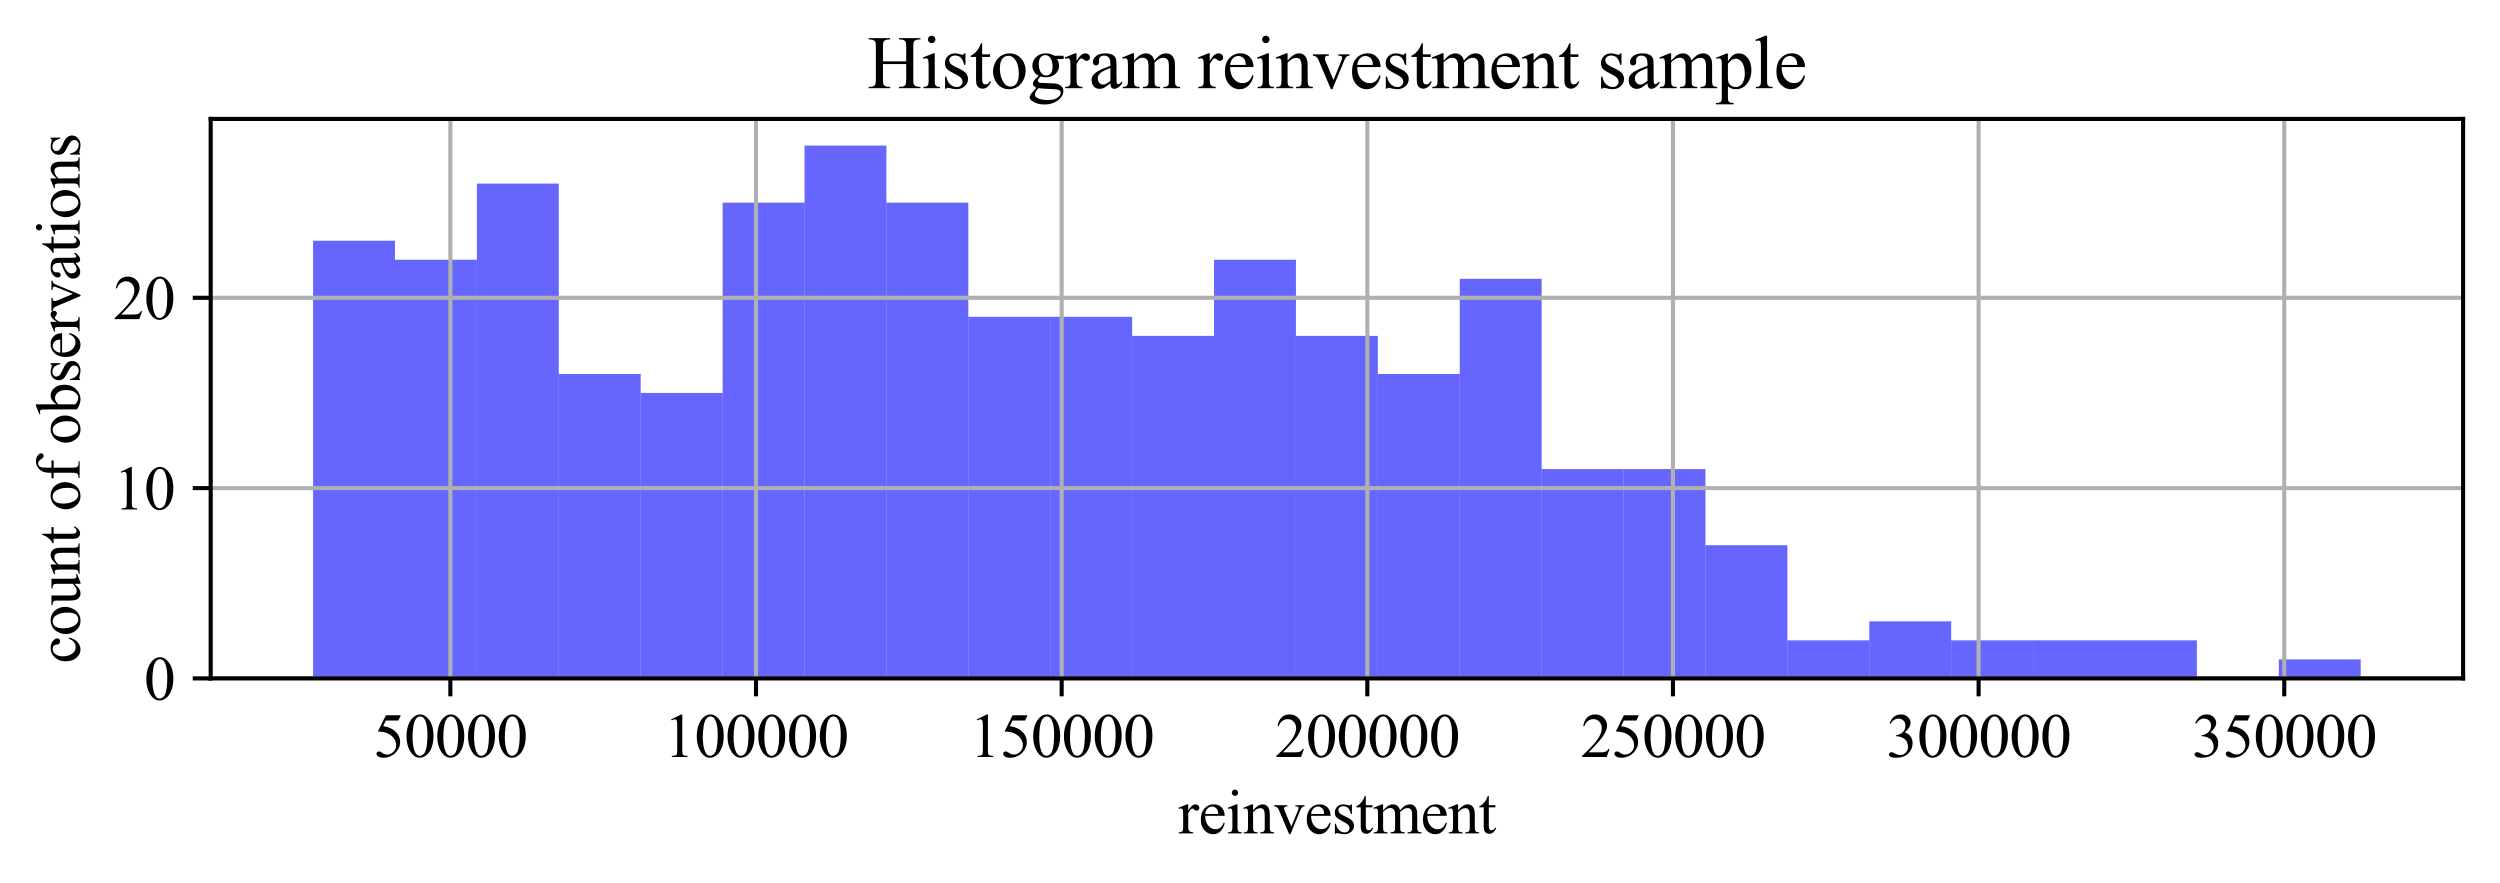 <?xml version="1.0" encoding="utf-8" standalone="no"?>
<!DOCTYPE svg PUBLIC "-//W3C//DTD SVG 1.1//EN"
  "http://www.w3.org/Graphics/SVG/1.1/DTD/svg11.dtd">
<svg xmlns:xlink="http://www.w3.org/1999/xlink" width="487.669pt" height="172.332pt" viewBox="0 0 487.669 172.332" xmlns="http://www.w3.org/2000/svg" version="1.1">
 <defs>
  <style type="text/css">*{stroke-linejoin: round; stroke-linecap: butt}</style>
 </defs>
 <g id="figure_1">
  <g id="patch_1">
   <path d="M 0 172.332 
L 487.669 172.332 
L 487.669 0 
L 0 0 
z
" style="fill: #ffffff"/>
  </g>
  <g id="axes_1">
   <g id="patch_2">
    <path d="M 41.099 132.333 
L 480.469 132.333 
L 480.469 23.199 
L 41.099 23.199 
z
" style="fill: #ffffff"/>
   </g>
   <g id="patch_3">
    <path d="M 61.071 132.333 
L 77.048 132.333 
L 77.048 46.956 
L 61.071 46.956 
z
" clip-path="url(#p90c30d9077)" style="fill: #0000ff; opacity: 0.6"/>
   </g>
   <g id="patch_4">
    <path d="M 77.048 132.333 
L 93.025 132.333 
L 93.025 50.668 
L 77.048 50.668 
z
" clip-path="url(#p90c30d9077)" style="fill: #0000ff; opacity: 0.6"/>
   </g>
   <g id="patch_5">
    <path d="M 93.025 132.333 
L 109.002 132.333 
L 109.002 35.82 
L 93.025 35.82 
z
" clip-path="url(#p90c30d9077)" style="fill: #0000ff; opacity: 0.6"/>
   </g>
   <g id="patch_6">
    <path d="M 109.002 132.333 
L 124.979 132.333 
L 124.979 72.94 
L 109.002 72.94 
z
" clip-path="url(#p90c30d9077)" style="fill: #0000ff; opacity: 0.6"/>
   </g>
   <g id="patch_7">
    <path d="M 124.979 132.333 
L 140.956 132.333 
L 140.956 76.652 
L 124.979 76.652 
z
" clip-path="url(#p90c30d9077)" style="fill: #0000ff; opacity: 0.6"/>
   </g>
   <g id="patch_8">
    <path d="M 140.956 132.333 
L 156.933 132.333 
L 156.933 39.532 
L 140.956 39.532 
z
" clip-path="url(#p90c30d9077)" style="fill: #0000ff; opacity: 0.6"/>
   </g>
   <g id="patch_9">
    <path d="M 156.933 132.333 
L 172.91 132.333 
L 172.91 28.396 
L 156.933 28.396 
z
" clip-path="url(#p90c30d9077)" style="fill: #0000ff; opacity: 0.6"/>
   </g>
   <g id="patch_10">
    <path d="M 172.91 132.333 
L 188.887 132.333 
L 188.887 39.532 
L 172.91 39.532 
z
" clip-path="url(#p90c30d9077)" style="fill: #0000ff; opacity: 0.6"/>
   </g>
   <g id="patch_11">
    <path d="M 188.887 132.333 
L 204.865 132.333 
L 204.865 61.804 
L 188.887 61.804 
z
" clip-path="url(#p90c30d9077)" style="fill: #0000ff; opacity: 0.6"/>
   </g>
   <g id="patch_12">
    <path d="M 204.865 132.333 
L 220.842 132.333 
L 220.842 61.804 
L 204.865 61.804 
z
" clip-path="url(#p90c30d9077)" style="fill: #0000ff; opacity: 0.6"/>
   </g>
   <g id="patch_13">
    <path d="M 220.842 132.333 
L 236.819 132.333 
L 236.819 65.516 
L 220.842 65.516 
z
" clip-path="url(#p90c30d9077)" style="fill: #0000ff; opacity: 0.6"/>
   </g>
   <g id="patch_14">
    <path d="M 236.819 132.333 
L 252.796 132.333 
L 252.796 50.668 
L 236.819 50.668 
z
" clip-path="url(#p90c30d9077)" style="fill: #0000ff; opacity: 0.6"/>
   </g>
   <g id="patch_15">
    <path d="M 252.796 132.333 
L 268.773 132.333 
L 268.773 65.516 
L 252.796 65.516 
z
" clip-path="url(#p90c30d9077)" style="fill: #0000ff; opacity: 0.6"/>
   </g>
   <g id="patch_16">
    <path d="M 268.773 132.333 
L 284.75 132.333 
L 284.75 72.94 
L 268.773 72.94 
z
" clip-path="url(#p90c30d9077)" style="fill: #0000ff; opacity: 0.6"/>
   </g>
   <g id="patch_17">
    <path d="M 284.75 132.333 
L 300.727 132.333 
L 300.727 54.38 
L 284.75 54.38 
z
" clip-path="url(#p90c30d9077)" style="fill: #0000ff; opacity: 0.6"/>
   </g>
   <g id="patch_18">
    <path d="M 300.727 132.333 
L 316.704 132.333 
L 316.704 91.5 
L 300.727 91.5 
z
" clip-path="url(#p90c30d9077)" style="fill: #0000ff; opacity: 0.6"/>
   </g>
   <g id="patch_19">
    <path d="M 316.704 132.333 
L 332.681 132.333 
L 332.681 91.5 
L 316.704 91.5 
z
" clip-path="url(#p90c30d9077)" style="fill: #0000ff; opacity: 0.6"/>
   </g>
   <g id="patch_20">
    <path d="M 332.681 132.333 
L 348.658 132.333 
L 348.658 106.349 
L 332.681 106.349 
z
" clip-path="url(#p90c30d9077)" style="fill: #0000ff; opacity: 0.6"/>
   </g>
   <g id="patch_21">
    <path d="M 348.658 132.333 
L 364.636 132.333 
L 364.636 124.909 
L 348.658 124.909 
z
" clip-path="url(#p90c30d9077)" style="fill: #0000ff; opacity: 0.6"/>
   </g>
   <g id="patch_22">
    <path d="M 364.636 132.333 
L 380.613 132.333 
L 380.613 121.197 
L 364.636 121.197 
z
" clip-path="url(#p90c30d9077)" style="fill: #0000ff; opacity: 0.6"/>
   </g>
   <g id="patch_23">
    <path d="M 380.613 132.333 
L 396.59 132.333 
L 396.59 124.909 
L 380.613 124.909 
z
" clip-path="url(#p90c30d9077)" style="fill: #0000ff; opacity: 0.6"/>
   </g>
   <g id="patch_24">
    <path d="M 396.59 132.333 
L 412.567 132.333 
L 412.567 124.909 
L 396.59 124.909 
z
" clip-path="url(#p90c30d9077)" style="fill: #0000ff; opacity: 0.6"/>
   </g>
   <g id="patch_25">
    <path d="M 412.567 132.333 
L 428.544 132.333 
L 428.544 124.909 
L 412.567 124.909 
z
" clip-path="url(#p90c30d9077)" style="fill: #0000ff; opacity: 0.6"/>
   </g>
   <g id="patch_26">
    <path d="M 428.544 132.333 
L 444.521 132.333 
L 444.521 132.333 
L 428.544 132.333 
z
" clip-path="url(#p90c30d9077)" style="fill: #0000ff; opacity: 0.6"/>
   </g>
   <g id="patch_27">
    <path d="M 444.521 132.333 
L 460.498 132.333 
L 460.498 128.621 
L 444.521 128.621 
z
" clip-path="url(#p90c30d9077)" style="fill: #0000ff; opacity: 0.6"/>
   </g>
   <g id="matplotlib.axis_1">
    <g id="xtick_1">
     <g id="line2d_1">
      <path d="M 87.852 132.333 
L 87.852 23.199 
" clip-path="url(#p90c30d9077)" style="fill: none; stroke: #b0b0b0; stroke-width: 0.8; stroke-linecap: square"/>
     </g>
     <g id="line2d_2">
      <defs>
       <path id="m9fa3a6227f" d="M 0 0 
L 0 3.5 
" style="stroke: #000000; stroke-width: 0.8"/>
      </defs>
      <g>
       <use xlink:href="#m9fa3a6227f" x="87.852" y="132.333" style="stroke: #000000; stroke-width: 0.8"/>
      </g>
     </g>
     <g id="text_1">
      <!-- 50000 -->
      <g transform="translate(72.852 147.665) scale(0.12 -0.12)">
       <defs>
        <path id="TimesNewRomanPSMT-35" d="M 2778 4238 
L 2534 3706 
L 1259 3706 
L 981 3138 
Q 1809 3016 2294 2522 
Q 2709 2097 2709 1522 
Q 2709 1188 2573 903 
Q 2438 619 2231 419 
Q 2025 219 1772 97 
Q 1413 -75 1034 -75 
Q 653 -75 479 54 
Q 306 184 306 341 
Q 306 428 378 495 
Q 450 563 559 563 
Q 641 563 702 538 
Q 763 513 909 409 
Q 1144 247 1384 247 
Q 1750 247 2026 523 
Q 2303 800 2303 1197 
Q 2303 1581 2056 1914 
Q 1809 2247 1375 2428 
Q 1034 2569 447 2591 
L 1259 4238 
L 2778 4238 
z
" transform="scale(0.016)"/>
        <path id="TimesNewRomanPSMT-30" d="M 231 2094 
Q 231 2819 450 3342 
Q 669 3866 1031 4122 
Q 1313 4325 1613 4325 
Q 2100 4325 2488 3828 
Q 2972 3213 2972 2159 
Q 2972 1422 2759 906 
Q 2547 391 2217 158 
Q 1888 -75 1581 -75 
Q 975 -75 572 641 
Q 231 1244 231 2094 
z
M 844 2016 
Q 844 1141 1059 588 
Q 1238 122 1591 122 
Q 1759 122 1940 273 
Q 2122 425 2216 781 
Q 2359 1319 2359 2297 
Q 2359 3022 2209 3506 
Q 2097 3866 1919 4016 
Q 1791 4119 1609 4119 
Q 1397 4119 1231 3928 
Q 1006 3669 925 3112 
Q 844 2556 844 2016 
z
" transform="scale(0.016)"/>
       </defs>
       <use xlink:href="#TimesNewRomanPSMT-35"/>
       <use xlink:href="#TimesNewRomanPSMT-30" x="50"/>
       <use xlink:href="#TimesNewRomanPSMT-30" x="100"/>
       <use xlink:href="#TimesNewRomanPSMT-30" x="150"/>
       <use xlink:href="#TimesNewRomanPSMT-30" x="200"/>
      </g>
     </g>
    </g>
    <g id="xtick_2">
     <g id="line2d_3">
      <path d="M 147.474 132.333 
L 147.474 23.199 
" clip-path="url(#p90c30d9077)" style="fill: none; stroke: #b0b0b0; stroke-width: 0.8; stroke-linecap: square"/>
     </g>
     <g id="line2d_4">
      <g>
       <use xlink:href="#m9fa3a6227f" x="147.474" y="132.333" style="stroke: #000000; stroke-width: 0.8"/>
      </g>
     </g>
     <g id="text_2">
      <!-- 100000 -->
      <g transform="translate(129.474 147.665) scale(0.12 -0.12)">
       <defs>
        <path id="TimesNewRomanPSMT-31" d="M 750 3822 
L 1781 4325 
L 1884 4325 
L 1884 747 
Q 1884 391 1914 303 
Q 1944 216 2037 169 
Q 2131 122 2419 116 
L 2419 0 
L 825 0 
L 825 116 
Q 1125 122 1212 167 
Q 1300 213 1334 289 
Q 1369 366 1369 747 
L 1369 3034 
Q 1369 3497 1338 3628 
Q 1316 3728 1258 3775 
Q 1200 3822 1119 3822 
Q 1003 3822 797 3725 
L 750 3822 
z
" transform="scale(0.016)"/>
       </defs>
       <use xlink:href="#TimesNewRomanPSMT-31"/>
       <use xlink:href="#TimesNewRomanPSMT-30" x="50"/>
       <use xlink:href="#TimesNewRomanPSMT-30" x="100"/>
       <use xlink:href="#TimesNewRomanPSMT-30" x="150"/>
       <use xlink:href="#TimesNewRomanPSMT-30" x="200"/>
       <use xlink:href="#TimesNewRomanPSMT-30" x="250"/>
      </g>
     </g>
    </g>
    <g id="xtick_3">
     <g id="line2d_5">
      <path d="M 207.096 132.333 
L 207.096 23.199 
" clip-path="url(#p90c30d9077)" style="fill: none; stroke: #b0b0b0; stroke-width: 0.8; stroke-linecap: square"/>
     </g>
     <g id="line2d_6">
      <g>
       <use xlink:href="#m9fa3a6227f" x="207.096" y="132.333" style="stroke: #000000; stroke-width: 0.8"/>
      </g>
     </g>
     <g id="text_3">
      <!-- 150000 -->
      <g transform="translate(189.096 147.665) scale(0.12 -0.12)">
       <use xlink:href="#TimesNewRomanPSMT-31"/>
       <use xlink:href="#TimesNewRomanPSMT-35" x="50"/>
       <use xlink:href="#TimesNewRomanPSMT-30" x="100"/>
       <use xlink:href="#TimesNewRomanPSMT-30" x="150"/>
       <use xlink:href="#TimesNewRomanPSMT-30" x="200"/>
       <use xlink:href="#TimesNewRomanPSMT-30" x="250"/>
      </g>
     </g>
    </g>
    <g id="xtick_4">
     <g id="line2d_7">
      <path d="M 266.718 132.333 
L 266.718 23.199 
" clip-path="url(#p90c30d9077)" style="fill: none; stroke: #b0b0b0; stroke-width: 0.8; stroke-linecap: square"/>
     </g>
     <g id="line2d_8">
      <g>
       <use xlink:href="#m9fa3a6227f" x="266.718" y="132.333" style="stroke: #000000; stroke-width: 0.8"/>
      </g>
     </g>
     <g id="text_4">
      <!-- 200000 -->
      <g transform="translate(248.718 147.665) scale(0.12 -0.12)">
       <defs>
        <path id="TimesNewRomanPSMT-32" d="M 2934 816 
L 2638 0 
L 138 0 
L 138 116 
Q 1241 1122 1691 1759 
Q 2141 2397 2141 2925 
Q 2141 3328 1894 3587 
Q 1647 3847 1303 3847 
Q 991 3847 742 3664 
Q 494 3481 375 3128 
L 259 3128 
Q 338 3706 661 4015 
Q 984 4325 1469 4325 
Q 1984 4325 2329 3994 
Q 2675 3663 2675 3213 
Q 2675 2891 2525 2569 
Q 2294 2063 1775 1497 
Q 997 647 803 472 
L 1909 472 
Q 2247 472 2383 497 
Q 2519 522 2628 598 
Q 2738 675 2819 816 
L 2934 816 
z
" transform="scale(0.016)"/>
       </defs>
       <use xlink:href="#TimesNewRomanPSMT-32"/>
       <use xlink:href="#TimesNewRomanPSMT-30" x="50"/>
       <use xlink:href="#TimesNewRomanPSMT-30" x="100"/>
       <use xlink:href="#TimesNewRomanPSMT-30" x="150"/>
       <use xlink:href="#TimesNewRomanPSMT-30" x="200"/>
       <use xlink:href="#TimesNewRomanPSMT-30" x="250"/>
      </g>
     </g>
    </g>
    <g id="xtick_5">
     <g id="line2d_9">
      <path d="M 326.34 132.333 
L 326.34 23.199 
" clip-path="url(#p90c30d9077)" style="fill: none; stroke: #b0b0b0; stroke-width: 0.8; stroke-linecap: square"/>
     </g>
     <g id="line2d_10">
      <g>
       <use xlink:href="#m9fa3a6227f" x="326.34" y="132.333" style="stroke: #000000; stroke-width: 0.8"/>
      </g>
     </g>
     <g id="text_5">
      <!-- 250000 -->
      <g transform="translate(308.34 147.665) scale(0.12 -0.12)">
       <use xlink:href="#TimesNewRomanPSMT-32"/>
       <use xlink:href="#TimesNewRomanPSMT-35" x="50"/>
       <use xlink:href="#TimesNewRomanPSMT-30" x="100"/>
       <use xlink:href="#TimesNewRomanPSMT-30" x="150"/>
       <use xlink:href="#TimesNewRomanPSMT-30" x="200"/>
       <use xlink:href="#TimesNewRomanPSMT-30" x="250"/>
      </g>
     </g>
    </g>
    <g id="xtick_6">
     <g id="line2d_11">
      <path d="M 385.962 132.333 
L 385.962 23.199 
" clip-path="url(#p90c30d9077)" style="fill: none; stroke: #b0b0b0; stroke-width: 0.8; stroke-linecap: square"/>
     </g>
     <g id="line2d_12">
      <g>
       <use xlink:href="#m9fa3a6227f" x="385.962" y="132.333" style="stroke: #000000; stroke-width: 0.8"/>
      </g>
     </g>
     <g id="text_6">
      <!-- 300000 -->
      <g transform="translate(367.962 147.665) scale(0.12 -0.12)">
       <defs>
        <path id="TimesNewRomanPSMT-33" d="M 325 3431 
Q 506 3859 782 4092 
Q 1059 4325 1472 4325 
Q 1981 4325 2253 3994 
Q 2459 3747 2459 3466 
Q 2459 3003 1878 2509 
Q 2269 2356 2469 2072 
Q 2669 1788 2669 1403 
Q 2669 853 2319 450 
Q 1863 -75 997 -75 
Q 569 -75 414 31 
Q 259 138 259 259 
Q 259 350 332 419 
Q 406 488 509 488 
Q 588 488 669 463 
Q 722 447 909 348 
Q 1097 250 1169 231 
Q 1284 197 1416 197 
Q 1734 197 1970 444 
Q 2206 691 2206 1028 
Q 2206 1275 2097 1509 
Q 2016 1684 1919 1775 
Q 1784 1900 1550 2001 
Q 1316 2103 1072 2103 
L 972 2103 
L 972 2197 
Q 1219 2228 1467 2375 
Q 1716 2522 1828 2728 
Q 1941 2934 1941 3181 
Q 1941 3503 1739 3701 
Q 1538 3900 1238 3900 
Q 753 3900 428 3381 
L 325 3431 
z
" transform="scale(0.016)"/>
       </defs>
       <use xlink:href="#TimesNewRomanPSMT-33"/>
       <use xlink:href="#TimesNewRomanPSMT-30" x="50"/>
       <use xlink:href="#TimesNewRomanPSMT-30" x="100"/>
       <use xlink:href="#TimesNewRomanPSMT-30" x="150"/>
       <use xlink:href="#TimesNewRomanPSMT-30" x="200"/>
       <use xlink:href="#TimesNewRomanPSMT-30" x="250"/>
      </g>
     </g>
    </g>
    <g id="xtick_7">
     <g id="line2d_13">
      <path d="M 445.584 132.333 
L 445.584 23.199 
" clip-path="url(#p90c30d9077)" style="fill: none; stroke: #b0b0b0; stroke-width: 0.8; stroke-linecap: square"/>
     </g>
     <g id="line2d_14">
      <g>
       <use xlink:href="#m9fa3a6227f" x="445.584" y="132.333" style="stroke: #000000; stroke-width: 0.8"/>
      </g>
     </g>
     <g id="text_7">
      <!-- 350000 -->
      <g transform="translate(427.584 147.665) scale(0.12 -0.12)">
       <use xlink:href="#TimesNewRomanPSMT-33"/>
       <use xlink:href="#TimesNewRomanPSMT-35" x="50"/>
       <use xlink:href="#TimesNewRomanPSMT-30" x="100"/>
       <use xlink:href="#TimesNewRomanPSMT-30" x="150"/>
       <use xlink:href="#TimesNewRomanPSMT-30" x="200"/>
       <use xlink:href="#TimesNewRomanPSMT-30" x="250"/>
      </g>
     </g>
    </g>
    <g id="text_8">
     <!-- reinvestment -->
     <g transform="translate(229.793 162.565) scale(0.12 -0.12)">
      <defs>
       <path id="TimesNewRomanPSMT-72" d="M 1038 2947 
L 1038 2303 
Q 1397 2947 1775 2947 
Q 1947 2947 2059 2842 
Q 2172 2738 2172 2600 
Q 2172 2478 2090 2393 
Q 2009 2309 1897 2309 
Q 1788 2309 1652 2417 
Q 1516 2525 1450 2525 
Q 1394 2525 1328 2463 
Q 1188 2334 1038 2041 
L 1038 669 
Q 1038 431 1097 309 
Q 1138 225 1241 169 
Q 1344 113 1538 113 
L 1538 0 
L 72 0 
L 72 113 
Q 291 113 397 181 
Q 475 231 506 341 
Q 522 394 522 644 
L 522 1753 
Q 522 2253 501 2348 
Q 481 2444 426 2487 
Q 372 2531 291 2531 
Q 194 2531 72 2484 
L 41 2597 
L 906 2947 
L 1038 2947 
z
" transform="scale(0.016)"/>
       <path id="TimesNewRomanPSMT-65" d="M 681 1784 
Q 678 1147 991 784 
Q 1303 422 1725 422 
Q 2006 422 2214 576 
Q 2422 731 2563 1106 
L 2659 1044 
Q 2594 616 2278 264 
Q 1963 -88 1488 -88 
Q 972 -88 605 314 
Q 238 716 238 1394 
Q 238 2128 614 2539 
Q 991 2950 1559 2950 
Q 2041 2950 2350 2633 
Q 2659 2316 2659 1784 
L 681 1784 
z
M 681 1966 
L 2006 1966 
Q 1991 2241 1941 2353 
Q 1863 2528 1708 2628 
Q 1553 2728 1384 2728 
Q 1125 2728 920 2526 
Q 716 2325 681 1966 
z
" transform="scale(0.016)"/>
       <path id="TimesNewRomanPSMT-69" d="M 928 4444 
Q 1059 4444 1151 4351 
Q 1244 4259 1244 4128 
Q 1244 3997 1151 3903 
Q 1059 3809 928 3809 
Q 797 3809 703 3903 
Q 609 3997 609 4128 
Q 609 4259 701 4351 
Q 794 4444 928 4444 
z
M 1188 2947 
L 1188 647 
Q 1188 378 1227 289 
Q 1266 200 1342 156 
Q 1419 113 1622 113 
L 1622 0 
L 231 0 
L 231 113 
Q 441 113 512 153 
Q 584 194 626 287 
Q 669 381 669 647 
L 669 1750 
Q 669 2216 641 2353 
Q 619 2453 572 2492 
Q 525 2531 444 2531 
Q 356 2531 231 2484 
L 188 2597 
L 1050 2947 
L 1188 2947 
z
" transform="scale(0.016)"/>
       <path id="TimesNewRomanPSMT-6e" d="M 1034 2341 
Q 1538 2947 1994 2947 
Q 2228 2947 2397 2830 
Q 2566 2713 2666 2444 
Q 2734 2256 2734 1869 
L 2734 647 
Q 2734 375 2778 278 
Q 2813 200 2889 156 
Q 2966 113 3172 113 
L 3172 0 
L 1756 0 
L 1756 113 
L 1816 113 
Q 2016 113 2095 173 
Q 2175 234 2206 353 
Q 2219 400 2219 647 
L 2219 1819 
Q 2219 2209 2117 2386 
Q 2016 2563 1775 2563 
Q 1403 2563 1034 2156 
L 1034 647 
Q 1034 356 1069 288 
Q 1113 197 1189 155 
Q 1266 113 1500 113 
L 1500 0 
L 84 0 
L 84 113 
L 147 113 
Q 366 113 442 223 
Q 519 334 519 647 
L 519 1709 
Q 519 2225 495 2337 
Q 472 2450 423 2490 
Q 375 2531 294 2531 
Q 206 2531 84 2484 
L 38 2597 
L 900 2947 
L 1034 2947 
L 1034 2341 
z
" transform="scale(0.016)"/>
       <path id="TimesNewRomanPSMT-76" d="M 53 2863 
L 1400 2863 
L 1400 2747 
L 1313 2747 
Q 1191 2747 1127 2687 
Q 1063 2628 1063 2528 
Q 1063 2419 1128 2269 
L 1794 688 
L 2463 2328 
Q 2534 2503 2534 2594 
Q 2534 2638 2509 2666 
Q 2475 2713 2422 2730 
Q 2369 2747 2206 2747 
L 2206 2863 
L 3141 2863 
L 3141 2747 
Q 2978 2734 2916 2681 
Q 2806 2588 2719 2369 
L 1703 -88 
L 1575 -88 
L 553 2328 
Q 484 2497 421 2570 
Q 359 2644 263 2694 
Q 209 2722 53 2747 
L 53 2863 
z
" transform="scale(0.016)"/>
       <path id="TimesNewRomanPSMT-73" d="M 2050 2947 
L 2050 1972 
L 1947 1972 
Q 1828 2431 1642 2597 
Q 1456 2763 1169 2763 
Q 950 2763 815 2647 
Q 681 2531 681 2391 
Q 681 2216 781 2091 
Q 878 1963 1175 1819 
L 1631 1597 
Q 2266 1288 2266 781 
Q 2266 391 1970 151 
Q 1675 -88 1309 -88 
Q 1047 -88 709 6 
Q 606 38 541 38 
Q 469 38 428 -44 
L 325 -44 
L 325 978 
L 428 978 
Q 516 541 762 319 
Q 1009 97 1316 97 
Q 1531 97 1667 223 
Q 1803 350 1803 528 
Q 1803 744 1651 891 
Q 1500 1038 1047 1263 
Q 594 1488 453 1669 
Q 313 1847 313 2119 
Q 313 2472 555 2709 
Q 797 2947 1181 2947 
Q 1350 2947 1591 2875 
Q 1750 2828 1803 2828 
Q 1853 2828 1881 2850 
Q 1909 2872 1947 2947 
L 2050 2947 
z
" transform="scale(0.016)"/>
       <path id="TimesNewRomanPSMT-74" d="M 1031 3803 
L 1031 2863 
L 1700 2863 
L 1700 2644 
L 1031 2644 
L 1031 788 
Q 1031 509 1111 412 
Q 1191 316 1316 316 
Q 1419 316 1516 380 
Q 1613 444 1666 569 
L 1788 569 
Q 1678 263 1478 108 
Q 1278 -47 1066 -47 
Q 922 -47 784 33 
Q 647 113 581 261 
Q 516 409 516 719 
L 516 2644 
L 63 2644 
L 63 2747 
Q 234 2816 414 2980 
Q 594 3144 734 3369 
Q 806 3488 934 3803 
L 1031 3803 
z
" transform="scale(0.016)"/>
       <path id="TimesNewRomanPSMT-6d" d="M 1050 2338 
Q 1363 2650 1419 2697 
Q 1559 2816 1721 2881 
Q 1884 2947 2044 2947 
Q 2313 2947 2506 2790 
Q 2700 2634 2766 2338 
Q 3088 2713 3309 2830 
Q 3531 2947 3766 2947 
Q 3994 2947 4170 2830 
Q 4347 2713 4450 2447 
Q 4519 2266 4519 1878 
L 4519 647 
Q 4519 378 4559 278 
Q 4591 209 4675 161 
Q 4759 113 4950 113 
L 4950 0 
L 3538 0 
L 3538 113 
L 3597 113 
Q 3781 113 3884 184 
Q 3956 234 3988 344 
Q 4000 397 4000 647 
L 4000 1878 
Q 4000 2228 3916 2372 
Q 3794 2572 3525 2572 
Q 3359 2572 3192 2489 
Q 3025 2406 2788 2181 
L 2781 2147 
L 2788 2013 
L 2788 647 
Q 2788 353 2820 281 
Q 2853 209 2943 161 
Q 3034 113 3253 113 
L 3253 0 
L 1806 0 
L 1806 113 
Q 2044 113 2133 169 
Q 2222 225 2256 338 
Q 2272 391 2272 647 
L 2272 1878 
Q 2272 2228 2169 2381 
Q 2031 2581 1784 2581 
Q 1616 2581 1450 2491 
Q 1191 2353 1050 2181 
L 1050 647 
Q 1050 366 1089 281 
Q 1128 197 1204 155 
Q 1281 113 1516 113 
L 1516 0 
L 100 0 
L 100 113 
Q 297 113 375 155 
Q 453 197 493 289 
Q 534 381 534 647 
L 534 1741 
Q 534 2213 506 2350 
Q 484 2453 437 2492 
Q 391 2531 309 2531 
Q 222 2531 100 2484 
L 53 2597 
L 916 2947 
L 1050 2947 
L 1050 2338 
z
" transform="scale(0.016)"/>
      </defs>
      <use xlink:href="#TimesNewRomanPSMT-72"/>
      <use xlink:href="#TimesNewRomanPSMT-65" x="33.301"/>
      <use xlink:href="#TimesNewRomanPSMT-69" x="77.686"/>
      <use xlink:href="#TimesNewRomanPSMT-6e" x="105.469"/>
      <use xlink:href="#TimesNewRomanPSMT-76" x="155.469"/>
      <use xlink:href="#TimesNewRomanPSMT-65" x="205.469"/>
      <use xlink:href="#TimesNewRomanPSMT-73" x="249.854"/>
      <use xlink:href="#TimesNewRomanPSMT-74" x="288.77"/>
      <use xlink:href="#TimesNewRomanPSMT-6d" x="316.553"/>
      <use xlink:href="#TimesNewRomanPSMT-65" x="394.336"/>
      <use xlink:href="#TimesNewRomanPSMT-6e" x="438.721"/>
      <use xlink:href="#TimesNewRomanPSMT-74" x="488.721"/>
     </g>
    </g>
   </g>
   <g id="matplotlib.axis_2">
    <g id="ytick_1">
     <g id="line2d_15">
      <path d="M 41.099 132.333 
L 480.469 132.333 
" clip-path="url(#p90c30d9077)" style="fill: none; stroke: #b0b0b0; stroke-width: 0.8; stroke-linecap: square"/>
     </g>
     <g id="line2d_16">
      <defs>
       <path id="m3daf9868bd" d="M 0 0 
L -3.5 0 
" style="stroke: #000000; stroke-width: 0.8"/>
      </defs>
      <g>
       <use xlink:href="#m3daf9868bd" x="41.099" y="132.333" style="stroke: #000000; stroke-width: 0.8"/>
      </g>
     </g>
     <g id="text_9">
      <!-- 0 -->
      <g transform="translate(28.099 136.499) scale(0.12 -0.12)">
       <use xlink:href="#TimesNewRomanPSMT-30"/>
      </g>
     </g>
    </g>
    <g id="ytick_2">
     <g id="line2d_17">
      <path d="M 41.099 95.212 
L 480.469 95.212 
" clip-path="url(#p90c30d9077)" style="fill: none; stroke: #b0b0b0; stroke-width: 0.8; stroke-linecap: square"/>
     </g>
     <g id="line2d_18">
      <g>
       <use xlink:href="#m3daf9868bd" x="41.099" y="95.212" style="stroke: #000000; stroke-width: 0.8"/>
      </g>
     </g>
     <g id="text_10">
      <!-- 10 -->
      <g transform="translate(22.099 99.379) scale(0.12 -0.12)">
       <use xlink:href="#TimesNewRomanPSMT-31"/>
       <use xlink:href="#TimesNewRomanPSMT-30" x="50"/>
      </g>
     </g>
    </g>
    <g id="ytick_3">
     <g id="line2d_19">
      <path d="M 41.099 58.092 
L 480.469 58.092 
" clip-path="url(#p90c30d9077)" style="fill: none; stroke: #b0b0b0; stroke-width: 0.8; stroke-linecap: square"/>
     </g>
     <g id="line2d_20">
      <g>
       <use xlink:href="#m3daf9868bd" x="41.099" y="58.092" style="stroke: #000000; stroke-width: 0.8"/>
      </g>
     </g>
     <g id="text_11">
      <!-- 20 -->
      <g transform="translate(22.099 62.258) scale(0.12 -0.12)">
       <use xlink:href="#TimesNewRomanPSMT-32"/>
       <use xlink:href="#TimesNewRomanPSMT-30" x="50"/>
      </g>
     </g>
    </g>
    <g id="text_12">
     <!-- count of observations -->
     <g transform="translate(15.533 129.423) rotate(-90) scale(0.12 -0.12)">
      <defs>
       <path id="TimesNewRomanPSMT-63" d="M 2631 1088 
Q 2516 522 2178 217 
Q 1841 -88 1431 -88 
Q 944 -88 581 321 
Q 219 731 219 1428 
Q 219 2103 620 2525 
Q 1022 2947 1584 2947 
Q 2006 2947 2278 2723 
Q 2550 2500 2550 2259 
Q 2550 2141 2473 2067 
Q 2397 1994 2259 1994 
Q 2075 1994 1981 2113 
Q 1928 2178 1911 2362 
Q 1894 2547 1784 2644 
Q 1675 2738 1481 2738 
Q 1169 2738 978 2506 
Q 725 2200 725 1697 
Q 725 1184 976 792 
Q 1228 400 1656 400 
Q 1963 400 2206 609 
Q 2378 753 2541 1131 
L 2631 1088 
z
" transform="scale(0.016)"/>
       <path id="TimesNewRomanPSMT-6f" d="M 1600 2947 
Q 2250 2947 2644 2453 
Q 2978 2031 2978 1484 
Q 2978 1100 2793 706 
Q 2609 313 2286 112 
Q 1963 -88 1566 -88 
Q 919 -88 538 428 
Q 216 863 216 1403 
Q 216 1797 411 2186 
Q 606 2575 925 2761 
Q 1244 2947 1600 2947 
z
M 1503 2744 
Q 1338 2744 1170 2645 
Q 1003 2547 900 2300 
Q 797 2053 797 1666 
Q 797 1041 1045 587 
Q 1294 134 1700 134 
Q 2003 134 2200 384 
Q 2397 634 2397 1244 
Q 2397 2006 2069 2444 
Q 1847 2744 1503 2744 
z
" transform="scale(0.016)"/>
       <path id="TimesNewRomanPSMT-75" d="M 2709 2863 
L 2709 1128 
Q 2709 631 2732 520 
Q 2756 409 2807 365 
Q 2859 322 2928 322 
Q 3025 322 3147 375 
L 3191 266 
L 2334 -88 
L 2194 -88 
L 2194 519 
Q 1825 119 1631 15 
Q 1438 -88 1222 -88 
Q 981 -88 804 51 
Q 628 191 559 409 
Q 491 628 491 1028 
L 491 2306 
Q 491 2509 447 2587 
Q 403 2666 317 2708 
Q 231 2750 6 2747 
L 6 2863 
L 1009 2863 
L 1009 947 
Q 1009 547 1148 422 
Q 1288 297 1484 297 
Q 1619 297 1789 381 
Q 1959 466 2194 703 
L 2194 2325 
Q 2194 2569 2105 2655 
Q 2016 2741 1734 2747 
L 1734 2863 
L 2709 2863 
z
" transform="scale(0.016)"/>
       <path id="TimesNewRomanPSMT-20" transform="scale(0.016)"/>
       <path id="TimesNewRomanPSMT-66" d="M 1319 2638 
L 1319 756 
Q 1319 356 1406 250 
Q 1522 113 1716 113 
L 1975 113 
L 1975 0 
L 266 0 
L 266 113 
L 394 113 
Q 519 113 622 175 
Q 725 238 764 344 
Q 803 450 803 756 
L 803 2638 
L 247 2638 
L 247 2863 
L 803 2863 
L 803 3050 
Q 803 3478 940 3775 
Q 1078 4072 1361 4255 
Q 1644 4438 1997 4438 
Q 2325 4438 2600 4225 
Q 2781 4084 2781 3909 
Q 2781 3816 2700 3733 
Q 2619 3650 2525 3650 
Q 2453 3650 2373 3701 
Q 2294 3753 2178 3923 
Q 2063 4094 1966 4153 
Q 1869 4213 1750 4213 
Q 1606 4213 1506 4136 
Q 1406 4059 1362 3898 
Q 1319 3738 1319 3069 
L 1319 2863 
L 2056 2863 
L 2056 2638 
L 1319 2638 
z
" transform="scale(0.016)"/>
       <path id="TimesNewRomanPSMT-62" d="M 984 2369 
Q 1400 2947 1881 2947 
Q 2322 2947 2650 2570 
Q 2978 2194 2978 1541 
Q 2978 778 2472 313 
Q 2038 -88 1503 -88 
Q 1253 -88 995 3 
Q 738 94 469 275 
L 469 3241 
Q 469 3728 445 3840 
Q 422 3953 372 3993 
Q 322 4034 247 4034 
Q 159 4034 28 3984 
L -16 4094 
L 844 4444 
L 984 4444 
L 984 2369 
z
M 984 2169 
L 984 456 
Q 1144 300 1314 220 
Q 1484 141 1663 141 
Q 1947 141 2192 453 
Q 2438 766 2438 1363 
Q 2438 1913 2192 2208 
Q 1947 2503 1634 2503 
Q 1469 2503 1303 2419 
Q 1178 2356 984 2169 
z
" transform="scale(0.016)"/>
       <path id="TimesNewRomanPSMT-61" d="M 1822 413 
Q 1381 72 1269 19 
Q 1100 -59 909 -59 
Q 613 -59 420 144 
Q 228 347 228 678 
Q 228 888 322 1041 
Q 450 1253 767 1440 
Q 1084 1628 1822 1897 
L 1822 2009 
Q 1822 2438 1686 2597 
Q 1550 2756 1291 2756 
Q 1094 2756 978 2650 
Q 859 2544 859 2406 
L 866 2225 
Q 866 2081 792 2003 
Q 719 1925 600 1925 
Q 484 1925 411 2006 
Q 338 2088 338 2228 
Q 338 2497 613 2722 
Q 888 2947 1384 2947 
Q 1766 2947 2009 2819 
Q 2194 2722 2281 2516 
Q 2338 2381 2338 1966 
L 2338 994 
Q 2338 584 2353 492 
Q 2369 400 2405 369 
Q 2441 338 2488 338 
Q 2538 338 2575 359 
Q 2641 400 2828 588 
L 2828 413 
Q 2478 -56 2159 -56 
Q 2006 -56 1915 50 
Q 1825 156 1822 413 
z
M 1822 616 
L 1822 1706 
Q 1350 1519 1213 1441 
Q 966 1303 859 1153 
Q 753 1003 753 825 
Q 753 600 887 451 
Q 1022 303 1197 303 
Q 1434 303 1822 616 
z
" transform="scale(0.016)"/>
      </defs>
      <use xlink:href="#TimesNewRomanPSMT-63"/>
      <use xlink:href="#TimesNewRomanPSMT-6f" x="44.385"/>
      <use xlink:href="#TimesNewRomanPSMT-75" x="94.385"/>
      <use xlink:href="#TimesNewRomanPSMT-6e" x="144.385"/>
      <use xlink:href="#TimesNewRomanPSMT-74" x="194.385"/>
      <use xlink:href="#TimesNewRomanPSMT-20" x="222.168"/>
      <use xlink:href="#TimesNewRomanPSMT-6f" x="247.168"/>
      <use xlink:href="#TimesNewRomanPSMT-66" x="297.168"/>
      <use xlink:href="#TimesNewRomanPSMT-20" x="330.469"/>
      <use xlink:href="#TimesNewRomanPSMT-6f" x="355.469"/>
      <use xlink:href="#TimesNewRomanPSMT-62" x="405.469"/>
      <use xlink:href="#TimesNewRomanPSMT-73" x="455.469"/>
      <use xlink:href="#TimesNewRomanPSMT-65" x="494.385"/>
      <use xlink:href="#TimesNewRomanPSMT-72" x="538.77"/>
      <use xlink:href="#TimesNewRomanPSMT-76" x="572.07"/>
      <use xlink:href="#TimesNewRomanPSMT-61" x="622.07"/>
      <use xlink:href="#TimesNewRomanPSMT-74" x="666.455"/>
      <use xlink:href="#TimesNewRomanPSMT-69" x="694.238"/>
      <use xlink:href="#TimesNewRomanPSMT-6f" x="722.021"/>
      <use xlink:href="#TimesNewRomanPSMT-6e" x="772.021"/>
      <use xlink:href="#TimesNewRomanPSMT-73" x="822.021"/>
     </g>
    </g>
   </g>
   <g id="patch_28">
    <path d="M 41.099 132.333 
L 41.099 23.199 
" style="fill: none; stroke: #000000; stroke-width: 0.8; stroke-linejoin: miter; stroke-linecap: square"/>
   </g>
   <g id="patch_29">
    <path d="M 480.469 132.333 
L 480.469 23.199 
" style="fill: none; stroke: #000000; stroke-width: 0.8; stroke-linejoin: miter; stroke-linecap: square"/>
   </g>
   <g id="patch_30">
    <path d="M 41.099 132.333 
L 480.469 132.333 
" style="fill: none; stroke: #000000; stroke-width: 0.8; stroke-linejoin: miter; stroke-linecap: square"/>
   </g>
   <g id="patch_31">
    <path d="M 41.099 23.199 
L 480.469 23.199 
" style="fill: none; stroke: #000000; stroke-width: 0.8; stroke-linejoin: miter; stroke-linecap: square"/>
   </g>
   <g id="text_13">
    <!-- Histogram reinvestment sample -->
    <g transform="translate(169.204 17.199) scale(0.144 -0.144)">
     <defs>
      <path id="TimesNewRomanPSMT-48" d="M 1316 2272 
L 3284 2272 
L 3284 3484 
Q 3284 3809 3244 3913 
Q 3213 3991 3113 4047 
Q 2978 4122 2828 4122 
L 2678 4122 
L 2678 4238 
L 4491 4238 
L 4491 4122 
L 4341 4122 
Q 4191 4122 4056 4050 
Q 3956 4000 3920 3898 
Q 3884 3797 3884 3484 
L 3884 750 
Q 3884 428 3925 325 
Q 3956 247 4053 191 
Q 4191 116 4341 116 
L 4491 116 
L 4491 0 
L 2678 0 
L 2678 116 
L 2828 116 
Q 3088 116 3206 269 
Q 3284 369 3284 750 
L 3284 2041 
L 1316 2041 
L 1316 750 
Q 1316 428 1356 325 
Q 1388 247 1488 191 
Q 1622 116 1772 116 
L 1925 116 
L 1925 0 
L 109 0 
L 109 116 
L 259 116 
Q 522 116 641 269 
Q 716 369 716 750 
L 716 3484 
Q 716 3809 675 3913 
Q 644 3991 547 4047 
Q 409 4122 259 4122 
L 109 4122 
L 109 4238 
L 1925 4238 
L 1925 4122 
L 1772 4122 
Q 1622 4122 1488 4050 
Q 1391 4000 1353 3898 
Q 1316 3797 1316 3484 
L 1316 2272 
z
" transform="scale(0.016)"/>
      <path id="TimesNewRomanPSMT-67" d="M 966 1044 
Q 703 1172 562 1401 
Q 422 1631 422 1909 
Q 422 2334 742 2640 
Q 1063 2947 1563 2947 
Q 1972 2947 2272 2747 
L 2878 2747 
Q 3013 2747 3034 2739 
Q 3056 2731 3066 2713 
Q 3084 2684 3084 2613 
Q 3084 2531 3069 2500 
Q 3059 2484 3036 2475 
Q 3013 2466 2878 2466 
L 2506 2466 
Q 2681 2241 2681 1891 
Q 2681 1491 2375 1206 
Q 2069 922 1553 922 
Q 1341 922 1119 984 
Q 981 866 932 777 
Q 884 688 884 625 
Q 884 572 936 522 
Q 988 472 1138 450 
Q 1225 438 1575 428 
Q 2219 413 2409 384 
Q 2700 344 2873 169 
Q 3047 -6 3047 -263 
Q 3047 -616 2716 -925 
Q 2228 -1381 1444 -1381 
Q 841 -1381 425 -1109 
Q 191 -953 191 -784 
Q 191 -709 225 -634 
Q 278 -519 444 -313 
Q 466 -284 763 25 
Q 600 122 533 198 
Q 466 275 466 372 
Q 466 481 555 628 
Q 644 775 966 1044 
z
M 1509 2797 
Q 1278 2797 1122 2612 
Q 966 2428 966 2047 
Q 966 1553 1178 1281 
Q 1341 1075 1591 1075 
Q 1828 1075 1981 1253 
Q 2134 1431 2134 1813 
Q 2134 2309 1919 2591 
Q 1759 2797 1509 2797 
z
M 934 0 
Q 788 -159 713 -296 
Q 638 -434 638 -550 
Q 638 -700 819 -813 
Q 1131 -1006 1722 -1006 
Q 2284 -1006 2551 -807 
Q 2819 -609 2819 -384 
Q 2819 -222 2659 -153 
Q 2497 -84 2016 -72 
Q 1313 -53 934 0 
z
" transform="scale(0.016)"/>
      <path id="TimesNewRomanPSMT-70" d="M -6 2578 
L 875 2934 
L 994 2934 
L 994 2266 
Q 1216 2644 1439 2795 
Q 1663 2947 1909 2947 
Q 2341 2947 2628 2609 
Q 2981 2197 2981 1534 
Q 2981 794 2556 309 
Q 2206 -88 1675 -88 
Q 1444 -88 1275 -22 
Q 1150 25 994 166 
L 994 -706 
Q 994 -1000 1030 -1079 
Q 1066 -1159 1155 -1206 
Q 1244 -1253 1478 -1253 
L 1478 -1369 
L -22 -1369 
L -22 -1253 
L 56 -1253 
Q 228 -1256 350 -1188 
Q 409 -1153 442 -1076 
Q 475 -1000 475 -688 
L 475 2019 
Q 475 2297 450 2372 
Q 425 2447 370 2484 
Q 316 2522 222 2522 
Q 147 2522 31 2478 
L -6 2578 
z
M 994 2081 
L 994 1013 
Q 994 666 1022 556 
Q 1066 375 1236 237 
Q 1406 100 1666 100 
Q 1978 100 2172 344 
Q 2425 663 2425 1241 
Q 2425 1897 2138 2250 
Q 1938 2494 1663 2494 
Q 1513 2494 1366 2419 
Q 1253 2363 994 2081 
z
" transform="scale(0.016)"/>
      <path id="TimesNewRomanPSMT-6c" d="M 1184 4444 
L 1184 647 
Q 1184 378 1223 290 
Q 1263 203 1344 158 
Q 1425 113 1647 113 
L 1647 0 
L 244 0 
L 244 113 
Q 441 113 512 153 
Q 584 194 625 287 
Q 666 381 666 647 
L 666 3247 
Q 666 3731 644 3842 
Q 622 3953 573 3993 
Q 525 4034 450 4034 
Q 369 4034 244 3984 
L 191 4094 
L 1044 4444 
L 1184 4444 
z
" transform="scale(0.016)"/>
     </defs>
     <use xlink:href="#TimesNewRomanPSMT-48"/>
     <use xlink:href="#TimesNewRomanPSMT-69" x="72.217"/>
     <use xlink:href="#TimesNewRomanPSMT-73" x="100"/>
     <use xlink:href="#TimesNewRomanPSMT-74" x="138.916"/>
     <use xlink:href="#TimesNewRomanPSMT-6f" x="166.699"/>
     <use xlink:href="#TimesNewRomanPSMT-67" x="216.699"/>
     <use xlink:href="#TimesNewRomanPSMT-72" x="266.699"/>
     <use xlink:href="#TimesNewRomanPSMT-61" x="300"/>
     <use xlink:href="#TimesNewRomanPSMT-6d" x="344.385"/>
     <use xlink:href="#TimesNewRomanPSMT-20" x="422.168"/>
     <use xlink:href="#TimesNewRomanPSMT-72" x="447.168"/>
     <use xlink:href="#TimesNewRomanPSMT-65" x="480.469"/>
     <use xlink:href="#TimesNewRomanPSMT-69" x="524.854"/>
     <use xlink:href="#TimesNewRomanPSMT-6e" x="552.637"/>
     <use xlink:href="#TimesNewRomanPSMT-76" x="602.637"/>
     <use xlink:href="#TimesNewRomanPSMT-65" x="652.637"/>
     <use xlink:href="#TimesNewRomanPSMT-73" x="697.021"/>
     <use xlink:href="#TimesNewRomanPSMT-74" x="735.938"/>
     <use xlink:href="#TimesNewRomanPSMT-6d" x="763.721"/>
     <use xlink:href="#TimesNewRomanPSMT-65" x="841.504"/>
     <use xlink:href="#TimesNewRomanPSMT-6e" x="885.889"/>
     <use xlink:href="#TimesNewRomanPSMT-74" x="935.889"/>
     <use xlink:href="#TimesNewRomanPSMT-20" x="963.672"/>
     <use xlink:href="#TimesNewRomanPSMT-73" x="988.672"/>
     <use xlink:href="#TimesNewRomanPSMT-61" x="1027.588"/>
     <use xlink:href="#TimesNewRomanPSMT-6d" x="1071.973"/>
     <use xlink:href="#TimesNewRomanPSMT-70" x="1149.756"/>
     <use xlink:href="#TimesNewRomanPSMT-6c" x="1199.756"/>
     <use xlink:href="#TimesNewRomanPSMT-65" x="1227.539"/>
    </g>
   </g>
  </g>
 </g>
 <defs>
  <clipPath id="p90c30d9077">
   <rect x="41.099" y="23.199" width="439.37" height="109.134"/>
  </clipPath>
 </defs>
</svg>
